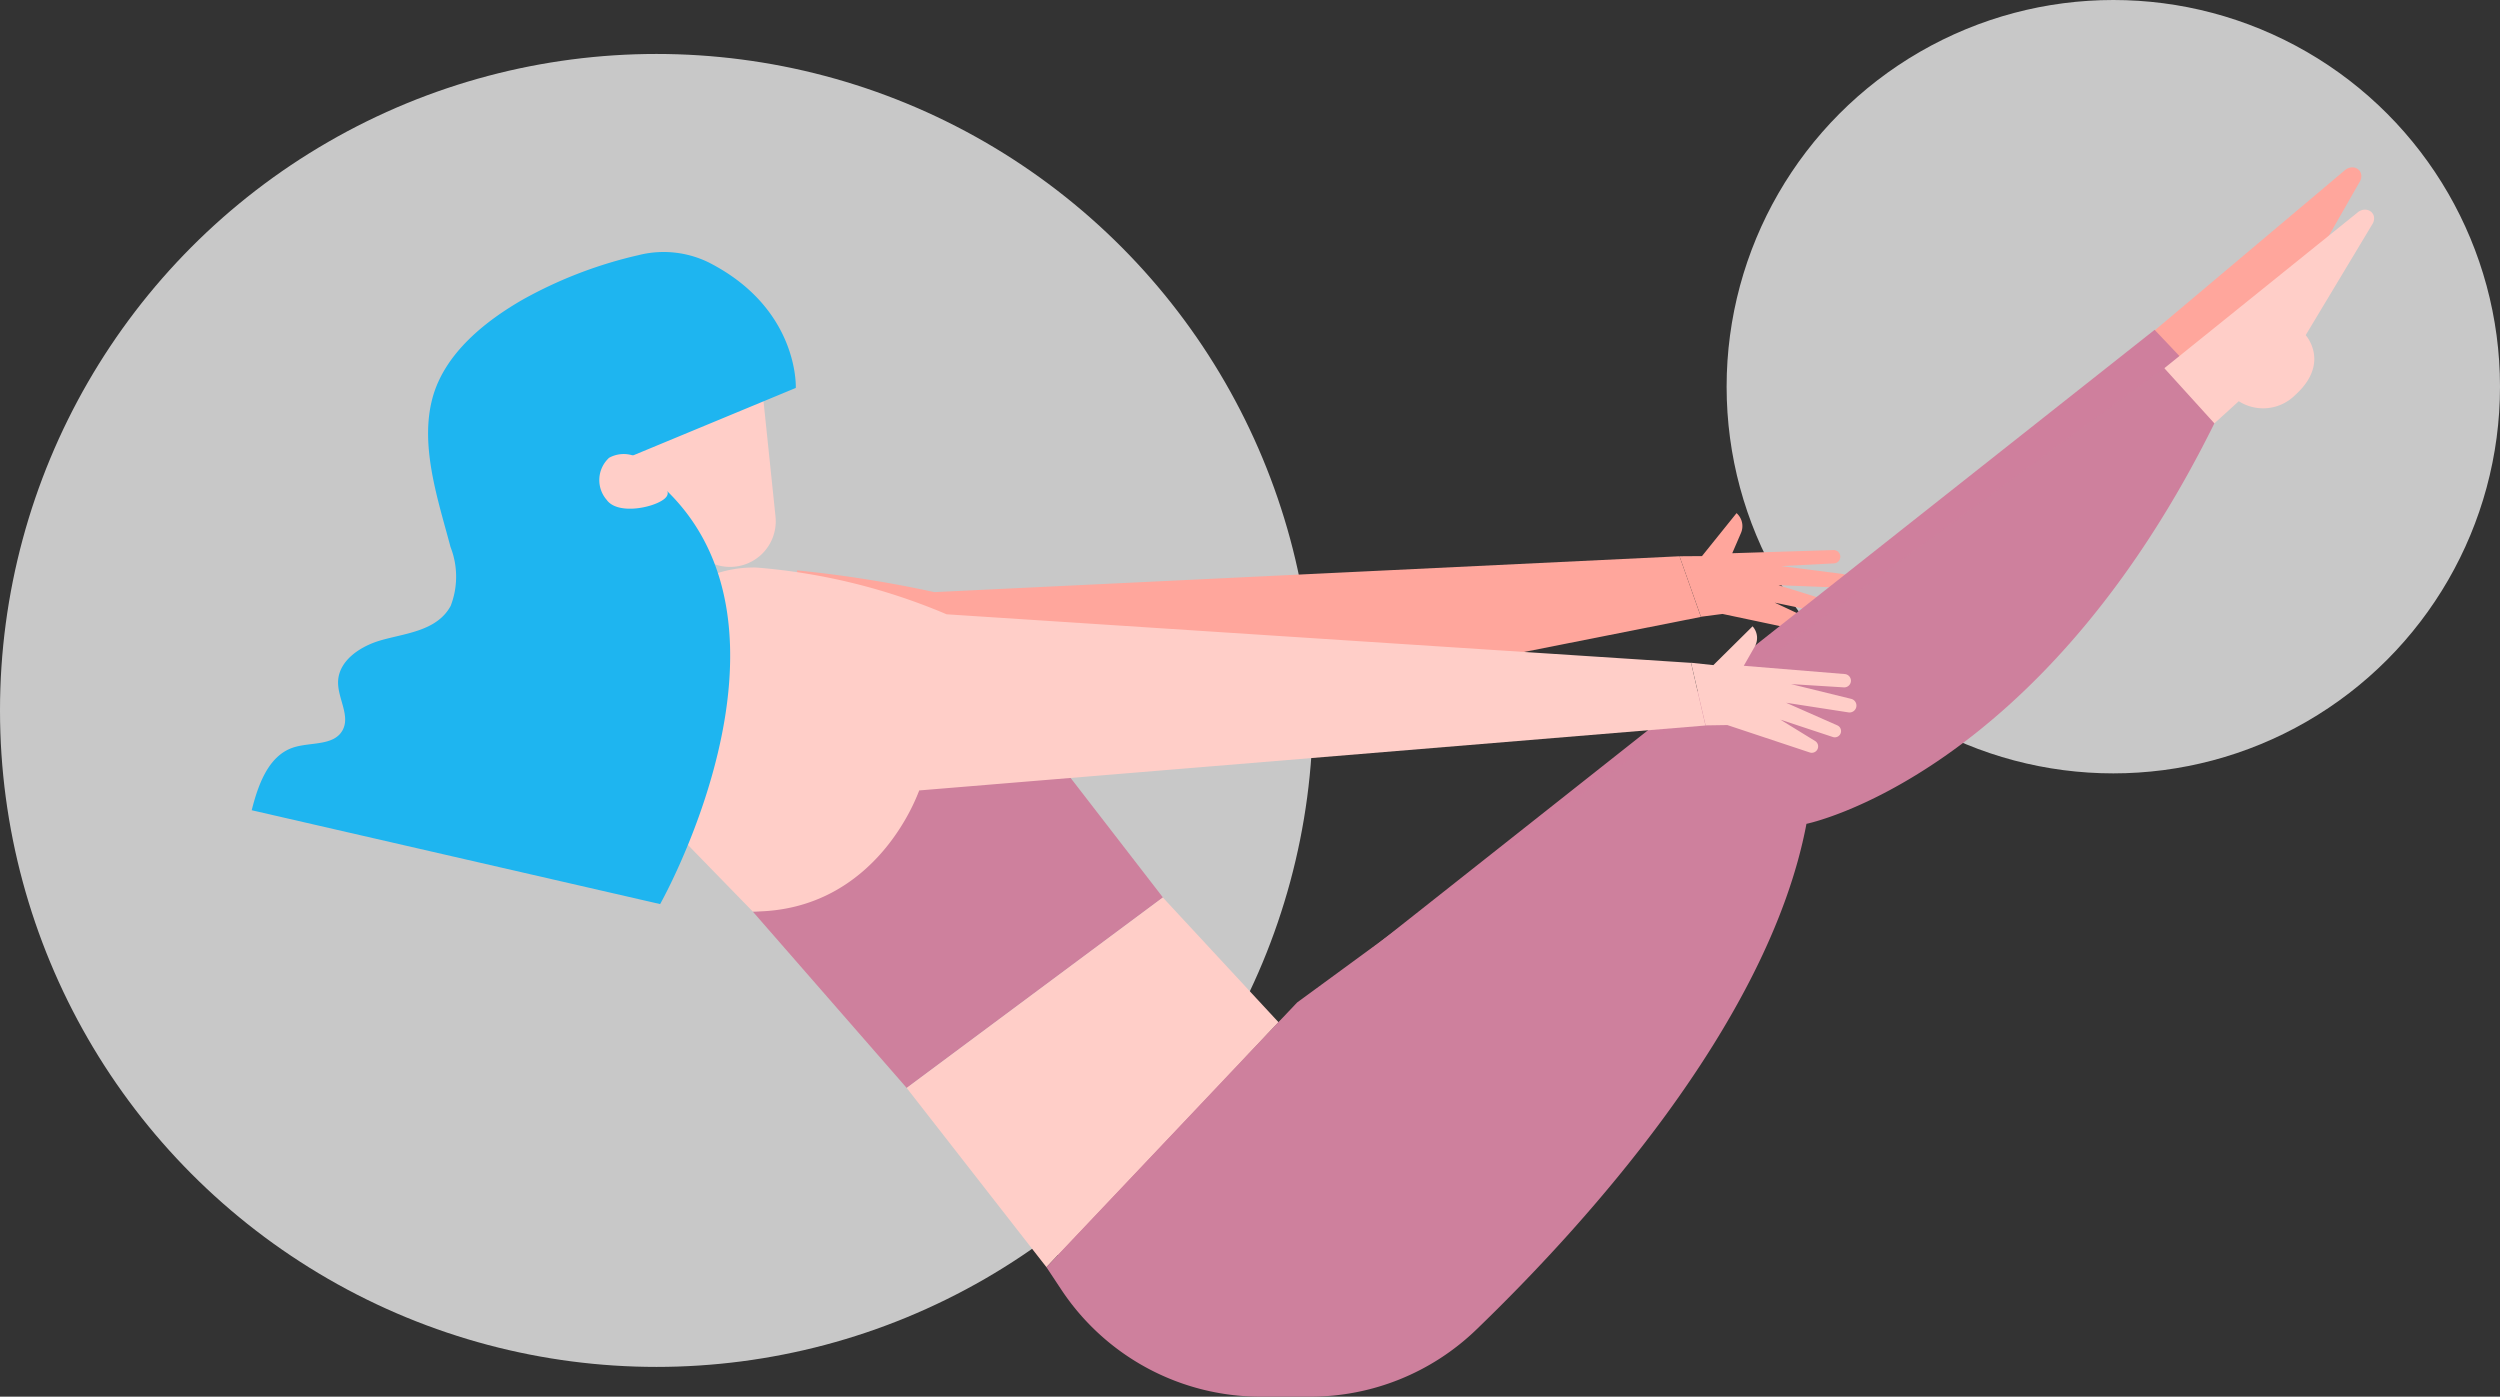 <svg xmlns="http://www.w3.org/2000/svg" width="139" height="77.654" viewBox="0 0 139 77.654"><rect x="0" y="0" width="139" height="77.654" fill="#333333" stroke="none"/><g transform="translate(-163 -5186)"><circle cx="36.5" cy="36.5" r="36.5" transform="translate(163 5189)" fill="#ededed" opacity="0.8"/><circle cx="21.5" cy="21.5" r="21.5" transform="translate(259 5186)" fill="#ededed" opacity="0.8"/><g transform="translate(160.087 4883.407)"><g transform="translate(47.23 331.122)"><path d="M82.333,323.564,40.9,325.558a67.021,67.021,0,0,0-7.635-1.209l1.576,18.1c4.564-2,5.644-6.979,5.644-6.979l43.038-8.534Z" transform="translate(-33.269 -321.165)" fill="#ffa69c"/><path d="M59.739,324.669l1.249-.009,1.922-2.389a.963.963,0,0,1,.248,1.1l-.487,1.129,5.633-.176a.371.371,0,0,1,.032.741l-2.938.15,3.4.437a.384.384,0,0,1-.065.764l-3.492-.139,2.977.931a.346.346,0,0,1-.174.669l-3.014-.63,2.057.964a.354.354,0,0,1-.23.665l-4.727-1-1.2.156Z" transform="translate(-10.675 -322.27)" fill="#ffa69c"/></g><path d="M76.529,324.269l1.655-1.57a2.523,2.523,0,0,0,3.131-.412c1.939-1.828.51-3.34.51-3.34l3.6-6.3c.271-.593-.411-1.014-.9-.552L73.988,320.97Z" transform="translate(48.718 0)" fill="#ffa69c"/><path d="M41.052,368.1l.86,1.238a13.281,13.281,0,0,0,11.2,5.7l2.767-.059a13.29,13.29,0,0,0,9.146-3.922c5.763-5.8,15.885-17.34,17.75-28.51,0,0,12.92-2.9,22.2-22.749l-2.871-3.025L53.4,355.266Z" transform="translate(20.605 4.159)" fill="#cf7f9d"/><path d="M76.741,325.352l1.689-1.533a2.521,2.521,0,0,0,3.138-.345c1.98-1.787.582-3.329.582-3.329l3.737-6.219c.284-.589-.389-1.023-.886-.573L74.27,322Z" transform="translate(48.959 1.082)" fill="#ffcec8"/><path d="M31.94,341.525l8.558,9.807,14.247-10.591L43.1,325.666S43.208,341,31.94,341.525Z" transform="translate(12.827 11.75)" fill="#ce809d"/><path d="M50.8,333.8l6.429,6.934L44.327,354.355l-7.77-9.964Z" transform="translate(16.768 18.693)" fill="#ffcec8"/><path d="M40.749,367.916l.832,1.257a13.288,13.288,0,0,0,11.071,5.943h2.769a13.283,13.283,0,0,0,9.227-3.726c5.885-5.674,16.254-17,18.358-28.124,0,0,12.977-2.625,22.68-22.267l-2.8-3.086L54.686,353.2Z" transform="translate(20.346 5.132)" fill="#ce809d"/><path d="M34.96,343.033l-4.2-4.315a6.657,6.657,0,0,1-1.831-3.766l-.467-3.5a6.612,6.612,0,0,1,6.69-7.546,33.882,33.882,0,0,1,10.586,2.6l41.392,2.7.8,3.483L44.208,336.3S41.95,343.033,34.96,343.033Z" transform="translate(9.807 10.242)" fill="#ffcec8"/><path d="M60.085,327.692l1.24.132,2.18-2.158a.965.965,0,0,1,.122,1.127l-.61,1.068,5.616.46a.371.371,0,0,1-.054.74l-2.936-.182,3.329.817a.384.384,0,0,1-.152.753l-3.453-.534,2.853,1.26a.347.347,0,0,1-.248.647l-2.925-.968,1.937,1.19a.354.354,0,0,1-.3.636L62.1,331.156l-1.207.019Z" transform="translate(36.851 11.75)" fill="#ffcec8"/><g transform="translate(16.913 316.606)"><path d="M24.628,320.576a7.066,7.066,0,0,0,.339,3.88,1.021,1.021,0,0,0,.417.517l10.328,6.33a2.45,2.45,0,0,0,.843.324,2.537,2.537,0,0,0,3-2.754l-.8-7.7a6.69,6.69,0,0,0-.417-1.785A7.19,7.19,0,0,0,33,314.891a7.036,7.036,0,0,0-2.971.059A7.168,7.168,0,0,0,24.628,320.576Z" transform="translate(-10.437 -314.165)" fill="#ffcec8"/><path d="M19.2,341.994c.951-.321,2.254-.078,2.751-.951.458-.806-.263-1.781-.241-2.71.03-1.177,1.229-1.972,2.36-2.3,1.368-.4,3.136-.512,3.9-1.918a4.512,4.512,0,0,0-.007-3.273c-.68-2.578-1.722-5.6-1.008-8.269.658-2.469,2.9-4.273,5.042-5.5a24.316,24.316,0,0,1,6.426-2.463,5.694,5.694,0,0,1,3.9.41c5.038,2.569,4.836,6.975,4.836,6.975l-9.5,3.941c11.463,6.869,2.678,23.47,1.957,24.757l-22.708-5.218C17.263,344.067,17.831,342.456,19.2,341.994Z" transform="translate(-16.913 -314.439)" fill="#1eb5f0"/><path d="M30.14,321.341c.588.817,1.414,1.231.753,1.705s-2.556.834-3.146.015a1.681,1.681,0,0,1,.13-2.343A1.68,1.68,0,0,1,30.14,321.341Z" transform="translate(-8.012 -309.277)" fill="#ffcec8"/></g></g></g></svg>